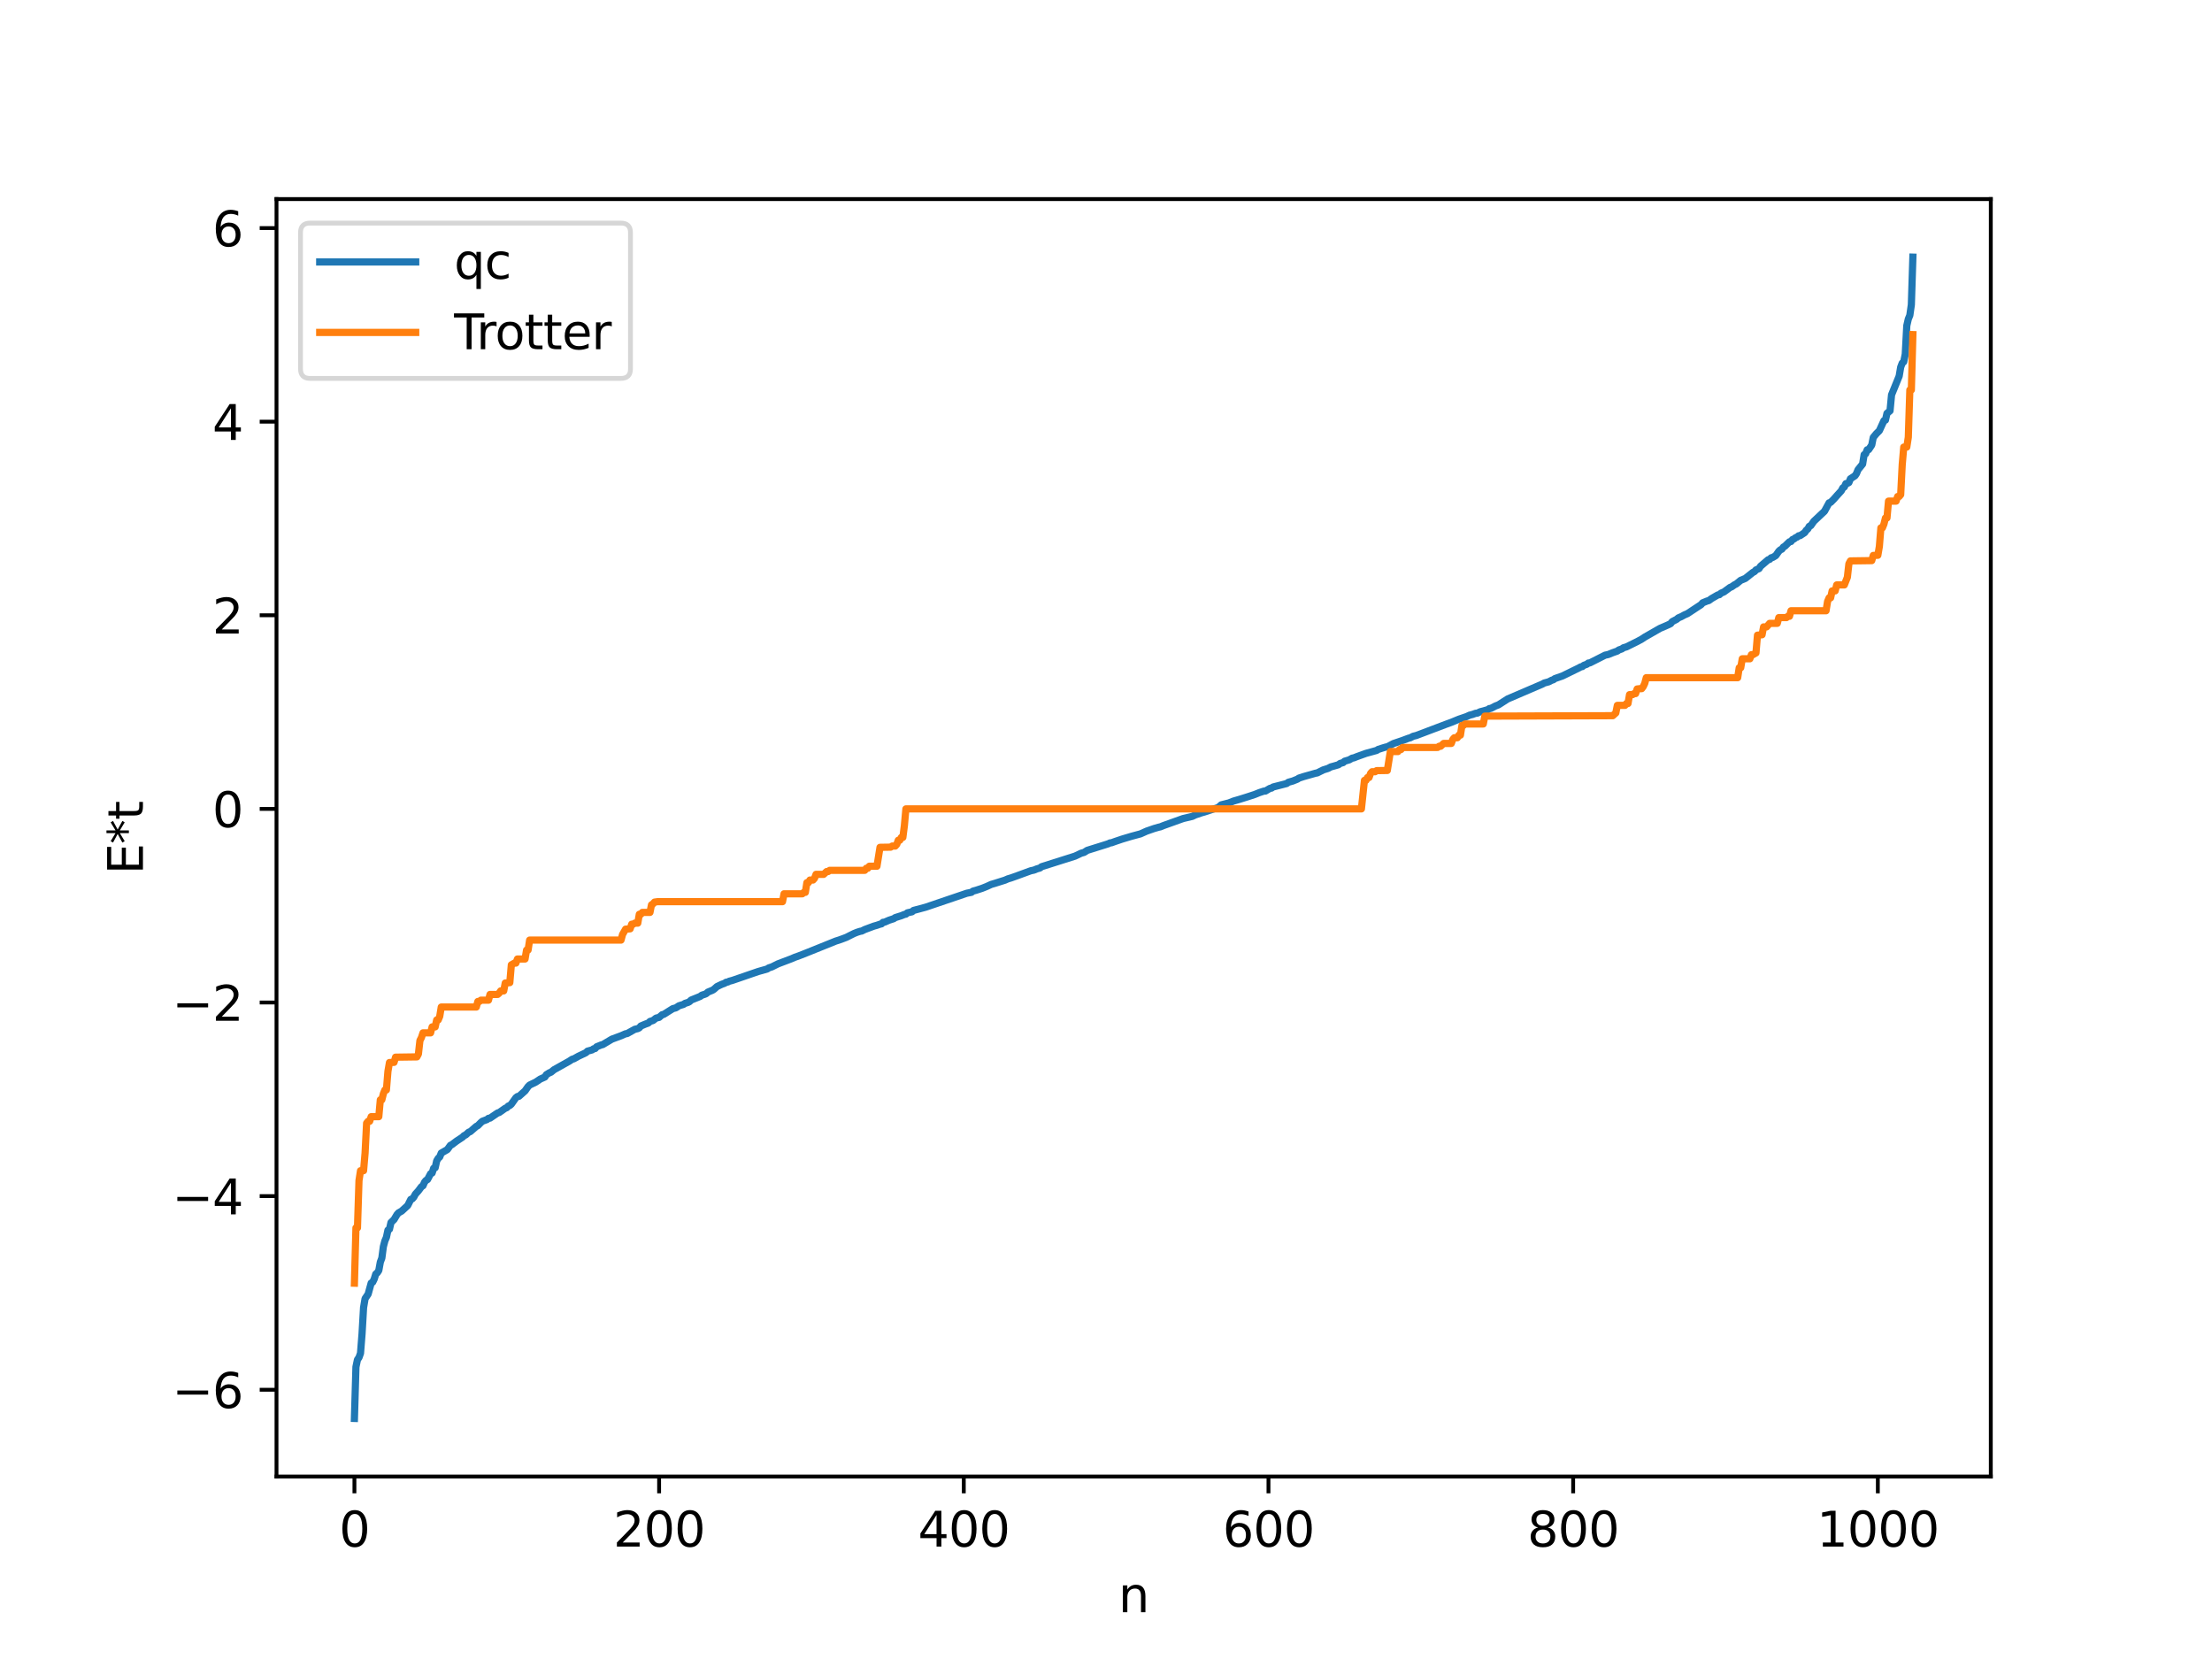 <?xml version="1.0" encoding="utf-8" standalone="no"?>
<!DOCTYPE svg PUBLIC "-//W3C//DTD SVG 1.1//EN"
  "http://www.w3.org/Graphics/SVG/1.1/DTD/svg11.dtd">
<svg xmlns:xlink="http://www.w3.org/1999/xlink" width="460.8pt" height="345.6pt" viewBox="0 0 460.8 345.6" xmlns="http://www.w3.org/2000/svg" version="1.1">
 <defs>
  <style type="text/css">*{stroke-linejoin: round; stroke-linecap: butt}</style>
 </defs>
 <g id="figure_1">
  <g id="patch_1">
   <path d="M 0 345.6 
L 460.8 345.6 
L 460.8 0 
L 0 0 
z
" style="fill: #ffffff"/>
  </g>
  <g id="axes_1">
   <g id="patch_2">
    <path d="M 57.6 307.584 
L 414.72 307.584 
L 414.72 41.472 
L 57.6 41.472 
z
" style="fill: #ffffff"/>
   </g>
   <g id="matplotlib.axis_1">
    <g id="xtick_1">
     <g id="line2d_1">
      <defs>
       <path id="m02b69a14e4" d="M 0 0 
L 0 3.5 
" style="stroke: #000000; stroke-width: 0.8"/>
      </defs>
      <g>
       <use xlink:href="#m02b69a14e4" x="73.833" y="307.584" style="stroke: #000000; stroke-width: 0.8"/>
      </g>
     </g>
     <g id="text_1">
      <!-- 0 -->
      <g transform="translate(70.651 322.182) scale(0.1 -0.1)">
       <defs>
        <path id="DejaVuSans-30" d="M 2034 4250 
Q 1547 4250 1301 3770 
Q 1056 3291 1056 2328 
Q 1056 1369 1301 889 
Q 1547 409 2034 409 
Q 2525 409 2770 889 
Q 3016 1369 3016 2328 
Q 3016 3291 2770 3770 
Q 2525 4250 2034 4250 
z
M 2034 4750 
Q 2819 4750 3233 4129 
Q 3647 3509 3647 2328 
Q 3647 1150 3233 529 
Q 2819 -91 2034 -91 
Q 1250 -91 836 529 
Q 422 1150 422 2328 
Q 422 3509 836 4129 
Q 1250 4750 2034 4750 
z
" transform="scale(0.016)"/>
       </defs>
       <use xlink:href="#DejaVuSans-30"/>
      </g>
     </g>
    </g>
    <g id="xtick_2">
     <g id="line2d_2">
      <g>
       <use xlink:href="#m02b69a14e4" x="137.304" y="307.584" style="stroke: #000000; stroke-width: 0.8"/>
      </g>
     </g>
     <g id="text_2">
      <!-- 200 -->
      <g transform="translate(127.76 322.182) scale(0.1 -0.1)">
       <defs>
        <path id="DejaVuSans-32" d="M 1228 531 
L 3431 531 
L 3431 0 
L 469 0 
L 469 531 
Q 828 903 1448 1529 
Q 2069 2156 2228 2338 
Q 2531 2678 2651 2914 
Q 2772 3150 2772 3378 
Q 2772 3750 2511 3984 
Q 2250 4219 1831 4219 
Q 1534 4219 1204 4116 
Q 875 4013 500 3803 
L 500 4441 
Q 881 4594 1212 4672 
Q 1544 4750 1819 4750 
Q 2544 4750 2975 4387 
Q 3406 4025 3406 3419 
Q 3406 3131 3298 2873 
Q 3191 2616 2906 2266 
Q 2828 2175 2409 1742 
Q 1991 1309 1228 531 
z
" transform="scale(0.016)"/>
       </defs>
       <use xlink:href="#DejaVuSans-32"/>
       <use xlink:href="#DejaVuSans-30" x="63.623"/>
       <use xlink:href="#DejaVuSans-30" x="127.246"/>
      </g>
     </g>
    </g>
    <g id="xtick_3">
     <g id="line2d_3">
      <g>
       <use xlink:href="#m02b69a14e4" x="200.775" y="307.584" style="stroke: #000000; stroke-width: 0.8"/>
      </g>
     </g>
     <g id="text_3">
      <!-- 400 -->
      <g transform="translate(191.231 322.182) scale(0.1 -0.1)">
       <defs>
        <path id="DejaVuSans-34" d="M 2419 4116 
L 825 1625 
L 2419 1625 
L 2419 4116 
z
M 2253 4666 
L 3047 4666 
L 3047 1625 
L 3713 1625 
L 3713 1100 
L 3047 1100 
L 3047 0 
L 2419 0 
L 2419 1100 
L 313 1100 
L 313 1709 
L 2253 4666 
z
" transform="scale(0.016)"/>
       </defs>
       <use xlink:href="#DejaVuSans-34"/>
       <use xlink:href="#DejaVuSans-30" x="63.623"/>
       <use xlink:href="#DejaVuSans-30" x="127.246"/>
      </g>
     </g>
    </g>
    <g id="xtick_4">
     <g id="line2d_4">
      <g>
       <use xlink:href="#m02b69a14e4" x="264.246" y="307.584" style="stroke: #000000; stroke-width: 0.8"/>
      </g>
     </g>
     <g id="text_4">
      <!-- 600 -->
      <g transform="translate(254.702 322.182) scale(0.1 -0.1)">
       <defs>
        <path id="DejaVuSans-36" d="M 2113 2584 
Q 1688 2584 1439 2293 
Q 1191 2003 1191 1497 
Q 1191 994 1439 701 
Q 1688 409 2113 409 
Q 2538 409 2786 701 
Q 3034 994 3034 1497 
Q 3034 2003 2786 2293 
Q 2538 2584 2113 2584 
z
M 3366 4563 
L 3366 3988 
Q 3128 4100 2886 4159 
Q 2644 4219 2406 4219 
Q 1781 4219 1451 3797 
Q 1122 3375 1075 2522 
Q 1259 2794 1537 2939 
Q 1816 3084 2150 3084 
Q 2853 3084 3261 2657 
Q 3669 2231 3669 1497 
Q 3669 778 3244 343 
Q 2819 -91 2113 -91 
Q 1303 -91 875 529 
Q 447 1150 447 2328 
Q 447 3434 972 4092 
Q 1497 4750 2381 4750 
Q 2619 4750 2861 4703 
Q 3103 4656 3366 4563 
z
" transform="scale(0.016)"/>
       </defs>
       <use xlink:href="#DejaVuSans-36"/>
       <use xlink:href="#DejaVuSans-30" x="63.623"/>
       <use xlink:href="#DejaVuSans-30" x="127.246"/>
      </g>
     </g>
    </g>
    <g id="xtick_5">
     <g id="line2d_5">
      <g>
       <use xlink:href="#m02b69a14e4" x="327.717" y="307.584" style="stroke: #000000; stroke-width: 0.8"/>
      </g>
     </g>
     <g id="text_5">
      <!-- 800 -->
      <g transform="translate(318.173 322.182) scale(0.1 -0.1)">
       <defs>
        <path id="DejaVuSans-38" d="M 2034 2216 
Q 1584 2216 1326 1975 
Q 1069 1734 1069 1313 
Q 1069 891 1326 650 
Q 1584 409 2034 409 
Q 2484 409 2743 651 
Q 3003 894 3003 1313 
Q 3003 1734 2745 1975 
Q 2488 2216 2034 2216 
z
M 1403 2484 
Q 997 2584 770 2862 
Q 544 3141 544 3541 
Q 544 4100 942 4425 
Q 1341 4750 2034 4750 
Q 2731 4750 3128 4425 
Q 3525 4100 3525 3541 
Q 3525 3141 3298 2862 
Q 3072 2584 2669 2484 
Q 3125 2378 3379 2068 
Q 3634 1759 3634 1313 
Q 3634 634 3220 271 
Q 2806 -91 2034 -91 
Q 1263 -91 848 271 
Q 434 634 434 1313 
Q 434 1759 690 2068 
Q 947 2378 1403 2484 
z
M 1172 3481 
Q 1172 3119 1398 2916 
Q 1625 2713 2034 2713 
Q 2441 2713 2670 2916 
Q 2900 3119 2900 3481 
Q 2900 3844 2670 4047 
Q 2441 4250 2034 4250 
Q 1625 4250 1398 4047 
Q 1172 3844 1172 3481 
z
" transform="scale(0.016)"/>
       </defs>
       <use xlink:href="#DejaVuSans-38"/>
       <use xlink:href="#DejaVuSans-30" x="63.623"/>
       <use xlink:href="#DejaVuSans-30" x="127.246"/>
      </g>
     </g>
    </g>
    <g id="xtick_6">
     <g id="line2d_6">
      <g>
       <use xlink:href="#m02b69a14e4" x="391.188" y="307.584" style="stroke: #000000; stroke-width: 0.8"/>
      </g>
     </g>
     <g id="text_6">
      <!-- 1000 -->
      <g transform="translate(378.463 322.182) scale(0.1 -0.1)">
       <defs>
        <path id="DejaVuSans-31" d="M 794 531 
L 1825 531 
L 1825 4091 
L 703 3866 
L 703 4441 
L 1819 4666 
L 2450 4666 
L 2450 531 
L 3481 531 
L 3481 0 
L 794 0 
L 794 531 
z
" transform="scale(0.016)"/>
       </defs>
       <use xlink:href="#DejaVuSans-31"/>
       <use xlink:href="#DejaVuSans-30" x="63.623"/>
       <use xlink:href="#DejaVuSans-30" x="127.246"/>
       <use xlink:href="#DejaVuSans-30" x="190.869"/>
      </g>
     </g>
    </g>
    <g id="text_7">
     <!-- n -->
     <g transform="translate(232.991 335.861) scale(0.1 -0.1)">
      <defs>
       <path id="DejaVuSans-6e" d="M 3513 2113 
L 3513 0 
L 2938 0 
L 2938 2094 
Q 2938 2591 2744 2837 
Q 2550 3084 2163 3084 
Q 1697 3084 1428 2787 
Q 1159 2491 1159 1978 
L 1159 0 
L 581 0 
L 581 3500 
L 1159 3500 
L 1159 2956 
Q 1366 3272 1645 3428 
Q 1925 3584 2291 3584 
Q 2894 3584 3203 3211 
Q 3513 2838 3513 2113 
z
" transform="scale(0.016)"/>
      </defs>
      <use xlink:href="#DejaVuSans-6e"/>
     </g>
    </g>
   </g>
   <g id="matplotlib.axis_2">
    <g id="ytick_1">
     <g id="line2d_7">
      <defs>
       <path id="md3069f936e" d="M 0 0 
L -3.5 0 
" style="stroke: #000000; stroke-width: 0.8"/>
      </defs>
      <g>
       <use xlink:href="#md3069f936e" x="57.6" y="289.507" style="stroke: #000000; stroke-width: 0.8"/>
      </g>
     </g>
     <g id="text_8">
      <!-- −6 -->
      <g transform="translate(35.858 293.306) scale(0.1 -0.1)">
       <defs>
        <path id="DejaVuSans-2212" d="M 678 2272 
L 4684 2272 
L 4684 1741 
L 678 1741 
L 678 2272 
z
" transform="scale(0.016)"/>
       </defs>
       <use xlink:href="#DejaVuSans-2212"/>
       <use xlink:href="#DejaVuSans-36" x="83.789"/>
      </g>
     </g>
    </g>
    <g id="ytick_2">
     <g id="line2d_8">
      <g>
       <use xlink:href="#md3069f936e" x="57.6" y="249.174" style="stroke: #000000; stroke-width: 0.8"/>
      </g>
     </g>
     <g id="text_9">
      <!-- −4 -->
      <g transform="translate(35.858 252.973) scale(0.1 -0.1)">
       <use xlink:href="#DejaVuSans-2212"/>
       <use xlink:href="#DejaVuSans-34" x="83.789"/>
      </g>
     </g>
    </g>
    <g id="ytick_3">
     <g id="line2d_9">
      <g>
       <use xlink:href="#md3069f936e" x="57.6" y="208.841" style="stroke: #000000; stroke-width: 0.8"/>
      </g>
     </g>
     <g id="text_10">
      <!-- −2 -->
      <g transform="translate(35.858 212.64) scale(0.1 -0.1)">
       <use xlink:href="#DejaVuSans-2212"/>
       <use xlink:href="#DejaVuSans-32" x="83.789"/>
      </g>
     </g>
    </g>
    <g id="ytick_4">
     <g id="line2d_10">
      <g>
       <use xlink:href="#md3069f936e" x="57.6" y="168.508" style="stroke: #000000; stroke-width: 0.8"/>
      </g>
     </g>
     <g id="text_11">
      <!-- 0 -->
      <g transform="translate(44.237 172.307) scale(0.1 -0.1)">
       <use xlink:href="#DejaVuSans-30"/>
      </g>
     </g>
    </g>
    <g id="ytick_5">
     <g id="line2d_11">
      <g>
       <use xlink:href="#md3069f936e" x="57.6" y="128.175" style="stroke: #000000; stroke-width: 0.8"/>
      </g>
     </g>
     <g id="text_12">
      <!-- 2 -->
      <g transform="translate(44.237 131.974) scale(0.1 -0.1)">
       <use xlink:href="#DejaVuSans-32"/>
      </g>
     </g>
    </g>
    <g id="ytick_6">
     <g id="line2d_12">
      <g>
       <use xlink:href="#md3069f936e" x="57.6" y="87.842" style="stroke: #000000; stroke-width: 0.8"/>
      </g>
     </g>
     <g id="text_13">
      <!-- 4 -->
      <g transform="translate(44.237 91.641) scale(0.1 -0.1)">
       <use xlink:href="#DejaVuSans-34"/>
      </g>
     </g>
    </g>
    <g id="ytick_7">
     <g id="line2d_13">
      <g>
       <use xlink:href="#md3069f936e" x="57.6" y="47.509" style="stroke: #000000; stroke-width: 0.8"/>
      </g>
     </g>
     <g id="text_14">
      <!-- 6 -->
      <g transform="translate(44.237 51.308) scale(0.1 -0.1)">
       <use xlink:href="#DejaVuSans-36"/>
      </g>
     </g>
    </g>
    <g id="text_15">
     <!-- E*t -->
     <g transform="translate(29.778 182.148) rotate(-90) scale(0.1 -0.1)">
      <defs>
       <path id="DejaVuSans-45" d="M 628 4666 
L 3578 4666 
L 3578 4134 
L 1259 4134 
L 1259 2753 
L 3481 2753 
L 3481 2222 
L 1259 2222 
L 1259 531 
L 3634 531 
L 3634 0 
L 628 0 
L 628 4666 
z
" transform="scale(0.016)"/>
       <path id="DejaVuSans-2a" d="M 3009 3897 
L 1888 3291 
L 3009 2681 
L 2828 2375 
L 1778 3009 
L 1778 1831 
L 1422 1831 
L 1422 3009 
L 372 2375 
L 191 2681 
L 1313 3291 
L 191 3897 
L 372 4206 
L 1422 3572 
L 1422 4750 
L 1778 4750 
L 1778 3572 
L 2828 4206 
L 3009 3897 
z
" transform="scale(0.016)"/>
       <path id="DejaVuSans-74" d="M 1172 4494 
L 1172 3500 
L 2356 3500 
L 2356 3053 
L 1172 3053 
L 1172 1153 
Q 1172 725 1289 603 
Q 1406 481 1766 481 
L 2356 481 
L 2356 0 
L 1766 0 
Q 1100 0 847 248 
Q 594 497 594 1153 
L 594 3053 
L 172 3053 
L 172 3500 
L 594 3500 
L 594 4494 
L 1172 4494 
z
" transform="scale(0.016)"/>
      </defs>
      <use xlink:href="#DejaVuSans-45"/>
      <use xlink:href="#DejaVuSans-2a" x="63.184"/>
      <use xlink:href="#DejaVuSans-74" x="113.184"/>
     </g>
    </g>
   </g>
   <g id="line2d_14">
    <path d="M 73.833 295.488 
L 74.15 284.755 
L 74.467 283.242 
L 74.785 282.79 
L 75.102 281.896 
L 75.42 277.866 
L 75.737 272.393 
L 76.054 270.524 
L 76.689 269.591 
L 77.324 267.283 
L 77.641 267.096 
L 77.958 266.44 
L 78.276 265.409 
L 78.593 265.149 
L 78.91 264.662 
L 79.228 262.921 
L 79.545 262.074 
L 79.862 259.688 
L 80.18 258.494 
L 80.497 257.754 
L 80.815 256.263 
L 81.132 256.062 
L 81.449 254.67 
L 82.084 254.054 
L 82.719 252.996 
L 83.036 252.648 
L 83.671 252.291 
L 84.94 251.124 
L 85.575 249.856 
L 85.892 249.738 
L 86.21 249.368 
L 86.527 248.768 
L 87.162 248.066 
L 87.796 247.212 
L 88.114 247.011 
L 88.431 246.28 
L 88.748 245.894 
L 89.066 245.715 
L 89.7 244.507 
L 90.018 244.359 
L 90.335 243.375 
L 90.653 243.262 
L 90.97 241.833 
L 91.287 241.297 
L 91.605 241.007 
L 91.922 240.208 
L 93.191 239.476 
L 93.826 238.597 
L 94.143 238.447 
L 95.096 237.721 
L 96.365 236.883 
L 96.682 236.559 
L 97 236.435 
L 97.634 235.855 
L 97.952 235.751 
L 99.221 234.648 
L 99.539 234.49 
L 100.173 233.848 
L 100.491 233.576 
L 101.443 233.225 
L 101.76 232.97 
L 102.077 232.928 
L 103.664 231.849 
L 103.981 231.766 
L 105.251 230.87 
L 105.568 230.754 
L 105.886 230.414 
L 106.203 230.296 
L 106.52 230.013 
L 107.472 228.672 
L 107.79 228.432 
L 108.107 228.378 
L 109.377 227.25 
L 110.011 226.354 
L 110.329 226.038 
L 111.598 225.428 
L 112.55 224.791 
L 113.502 224.366 
L 113.82 223.869 
L 114.454 223.478 
L 114.772 223.365 
L 115.406 222.844 
L 118.58 221.069 
L 119.215 220.65 
L 119.532 220.576 
L 120.484 220.04 
L 122.071 219.288 
L 122.388 218.973 
L 123.34 218.718 
L 123.658 218.487 
L 123.975 218.433 
L 124.292 218.064 
L 125.244 217.68 
L 125.562 217.607 
L 127.466 216.474 
L 129.37 215.771 
L 130.322 215.351 
L 130.639 215.316 
L 132.226 214.427 
L 132.861 214.276 
L 133.178 214.118 
L 133.496 213.739 
L 134.448 213.338 
L 135.082 213.104 
L 135.4 212.782 
L 136.034 212.592 
L 136.669 212.091 
L 137.304 211.939 
L 137.939 211.381 
L 138.256 211.32 
L 140.16 210.119 
L 140.795 209.954 
L 141.429 209.531 
L 142.064 209.33 
L 142.381 209.24 
L 142.699 209.019 
L 143.334 208.82 
L 143.651 208.652 
L 143.968 208.336 
L 145.872 207.568 
L 146.19 207.321 
L 146.824 207.12 
L 147.142 206.977 
L 147.459 206.678 
L 148.411 206.287 
L 148.729 206.087 
L 149.363 205.519 
L 150.315 205.064 
L 150.95 204.833 
L 151.267 204.616 
L 151.585 204.587 
L 151.902 204.412 
L 152.537 204.247 
L 157.932 202.391 
L 159.836 201.85 
L 160.153 201.627 
L 160.788 201.426 
L 162.058 200.792 
L 164.914 199.709 
L 165.548 199.431 
L 166.5 199.092 
L 168.405 198.339 
L 174.117 196.038 
L 174.752 195.842 
L 175.704 195.498 
L 176.339 195.254 
L 176.973 194.93 
L 177.925 194.459 
L 178.56 194.205 
L 179.195 194.003 
L 179.512 193.953 
L 180.147 193.636 
L 182.051 192.926 
L 182.686 192.75 
L 183.32 192.524 
L 183.638 192.455 
L 183.955 192.132 
L 184.272 192.103 
L 185.224 191.69 
L 186.177 191.379 
L 186.494 191.155 
L 187.763 190.755 
L 188.398 190.497 
L 188.715 190.436 
L 189.033 190.156 
L 189.985 189.945 
L 190.302 189.662 
L 190.937 189.494 
L 192.841 188.983 
L 201.41 186.073 
L 202.362 185.889 
L 202.679 185.639 
L 203.314 185.467 
L 204.583 185.055 
L 205.535 184.675 
L 206.487 184.239 
L 207.122 184.055 
L 209.343 183.355 
L 209.978 183.078 
L 210.613 182.89 
L 211.882 182.437 
L 213.152 181.973 
L 214.739 181.394 
L 215.373 181.259 
L 216.008 180.999 
L 216.643 180.824 
L 216.96 180.557 
L 223.942 178.347 
L 225.211 177.746 
L 225.846 177.565 
L 226.481 177.15 
L 227.115 176.95 
L 230.289 175.959 
L 230.924 175.754 
L 231.241 175.589 
L 231.558 175.563 
L 232.193 175.327 
L 233.78 174.791 
L 235.684 174.223 
L 237.588 173.709 
L 238.858 173.139 
L 240.444 172.588 
L 241.396 172.315 
L 241.714 172.252 
L 242.348 171.991 
L 246.474 170.512 
L 248.378 170.063 
L 249.013 169.76 
L 250.282 169.33 
L 250.917 169.151 
L 252.504 168.624 
L 253.773 168.23 
L 254.408 167.661 
L 255.995 167.264 
L 256.947 166.884 
L 258.216 166.515 
L 259.803 166.019 
L 261.39 165.501 
L 262.342 165.116 
L 263.294 164.801 
L 263.611 164.789 
L 264.563 164.226 
L 264.881 164.177 
L 265.198 163.95 
L 268.054 163.22 
L 268.372 162.966 
L 269.324 162.697 
L 270.276 162.311 
L 270.593 162.095 
L 271.545 161.784 
L 274.084 161.067 
L 274.401 161.016 
L 275.671 160.381 
L 276.623 160.085 
L 277.258 159.754 
L 277.892 159.584 
L 278.844 159.306 
L 279.162 159.042 
L 279.796 158.863 
L 280.114 158.573 
L 280.748 158.386 
L 281.066 158.29 
L 281.7 157.93 
L 282.018 157.883 
L 282.653 157.627 
L 284.557 156.939 
L 286.778 156.331 
L 287.096 156.121 
L 288.048 155.814 
L 288.682 155.625 
L 289 155.573 
L 290.269 154.901 
L 292.173 154.253 
L 293.443 153.778 
L 293.76 153.707 
L 294.395 153.376 
L 295.029 153.223 
L 301.377 150.82 
L 302.329 150.476 
L 303.915 149.824 
L 305.502 149.279 
L 306.137 148.987 
L 306.772 148.824 
L 307.406 148.59 
L 307.724 148.575 
L 308.358 148.271 
L 308.993 148.11 
L 309.628 147.924 
L 309.945 147.836 
L 310.262 147.606 
L 310.58 147.569 
L 311.532 147.072 
L 312.167 146.831 
L 314.071 145.608 
L 321.37 142.476 
L 321.687 142.288 
L 322.322 142.118 
L 322.639 142.027 
L 323.274 141.696 
L 323.591 141.607 
L 323.909 141.362 
L 325.496 140.812 
L 328.986 139.105 
L 329.304 138.917 
L 329.621 138.865 
L 329.939 138.602 
L 330.573 138.375 
L 330.891 138.122 
L 331.208 138.089 
L 334.381 136.481 
L 335.016 136.35 
L 335.968 135.963 
L 336.92 135.63 
L 337.238 135.393 
L 337.872 135.177 
L 338.19 134.938 
L 338.824 134.756 
L 341.046 133.657 
L 341.998 133.141 
L 342.633 132.719 
L 345.806 130.902 
L 347.393 130.217 
L 348.028 129.91 
L 348.345 129.501 
L 349.297 129.007 
L 349.615 128.725 
L 350.249 128.454 
L 350.884 128.105 
L 351.519 127.833 
L 354.375 125.95 
L 354.692 125.582 
L 355.644 125.194 
L 355.962 125.117 
L 356.596 124.663 
L 357.866 123.931 
L 358.183 123.88 
L 358.5 123.577 
L 359.135 123.304 
L 360.405 122.371 
L 360.722 122.251 
L 361.357 121.807 
L 361.674 121.665 
L 362.626 120.888 
L 363.578 120.501 
L 365.165 119.238 
L 365.482 119.089 
L 365.8 118.724 
L 366.434 118.453 
L 366.752 117.96 
L 368.339 116.607 
L 368.656 116.525 
L 368.973 116.193 
L 369.291 116.125 
L 369.925 115.741 
L 370.56 114.836 
L 370.877 114.541 
L 371.195 114.4 
L 371.512 113.961 
L 371.829 113.787 
L 372.464 113.162 
L 372.781 112.865 
L 373.099 112.808 
L 373.416 112.393 
L 373.734 112.273 
L 374.051 112.005 
L 374.368 111.892 
L 374.686 111.619 
L 375.003 111.575 
L 375.955 110.948 
L 376.272 110.46 
L 376.59 110.207 
L 376.907 109.638 
L 377.224 109.493 
L 377.859 108.589 
L 380.081 106.496 
L 381.033 104.747 
L 381.35 104.649 
L 381.985 104.018 
L 382.62 103.291 
L 383.572 102.249 
L 383.889 101.64 
L 384.206 101.446 
L 384.524 100.754 
L 384.841 100.701 
L 385.158 100.527 
L 385.476 99.738 
L 386.428 99.117 
L 386.745 98.64 
L 387.062 97.853 
L 388.015 96.676 
L 388.332 94.718 
L 388.649 94.526 
L 388.967 93.699 
L 389.284 93.659 
L 389.919 92.705 
L 390.236 91.124 
L 390.871 90.353 
L 391.505 89.72 
L 392.458 87.628 
L 392.775 87.514 
L 393.092 86.106 
L 393.727 85.579 
L 394.044 82.256 
L 395.631 78.35 
L 395.948 76.484 
L 396.266 75.649 
L 396.583 75.367 
L 396.9 73.776 
L 397.218 67.845 
L 397.535 66.462 
L 397.853 65.684 
L 398.17 63.477 
L 398.487 53.568 
L 398.487 53.568 
" clip-path="url(#p73343e0365)" style="fill: none; stroke: #1f77b4; stroke-width: 1.5; stroke-linecap: square"/>
   </g>
   <g id="line2d_15">
    <path d="M 73.833 267.311 
L 74.15 255.782 
L 74.467 255.782 
L 74.785 245.927 
L 75.102 243.88 
L 75.737 243.88 
L 76.054 240.192 
L 76.372 233.967 
L 76.689 233.585 
L 77.006 233.585 
L 77.324 232.622 
L 78.91 232.622 
L 79.228 229.11 
L 79.545 229.11 
L 79.862 227.839 
L 80.18 227.054 
L 80.497 227.054 
L 80.815 223.17 
L 81.132 221.342 
L 82.084 221.311 
L 82.401 220.229 
L 86.844 220.168 
L 87.162 219.575 
L 87.479 216.761 
L 87.796 216.139 
L 88.114 215.165 
L 89.7 215.165 
L 90.018 213.921 
L 90.653 213.921 
L 90.97 212.475 
L 91.287 212.475 
L 91.605 211.721 
L 91.922 209.784 
L 99.221 209.784 
L 99.539 208.63 
L 99.856 208.63 
L 100.173 208.357 
L 101.76 208.357 
L 102.077 207.16 
L 103.664 207.16 
L 103.981 206.89 
L 104.299 206.424 
L 104.934 206.424 
L 105.251 204.783 
L 106.203 204.7 
L 106.52 200.997 
L 107.155 200.631 
L 107.472 200.631 
L 107.79 199.778 
L 109.377 199.778 
L 109.694 197.907 
L 110.011 197.907 
L 110.329 195.839 
L 129.37 195.839 
L 129.687 194.664 
L 130.322 193.559 
L 131.274 193.489 
L 131.591 192.528 
L 131.909 192.528 
L 132.226 192.308 
L 132.861 192.308 
L 133.178 190.458 
L 133.496 190.458 
L 133.813 190.07 
L 135.4 190.07 
L 135.717 188.493 
L 136.034 188.28 
L 136.352 187.924 
L 136.986 187.834 
L 163.01 187.834 
L 163.327 186.196 
L 167.135 186.196 
L 167.453 185.897 
L 167.77 185.897 
L 168.087 183.87 
L 168.405 183.87 
L 168.722 183.329 
L 169.357 183.329 
L 169.674 182.98 
L 169.991 182.144 
L 171.578 182.144 
L 172.213 181.555 
L 172.53 181.555 
L 172.848 181.305 
L 180.147 181.305 
L 180.464 180.874 
L 180.781 180.874 
L 181.099 180.452 
L 182.686 180.452 
L 183.32 176.513 
L 185.542 176.478 
L 185.859 176.249 
L 186.494 176.249 
L 186.811 175.903 
L 187.129 175.037 
L 187.446 175.037 
L 187.763 174.45 
L 188.081 174.45 
L 188.398 172.001 
L 188.715 168.508 
L 283.605 168.508 
L 284.239 162.565 
L 284.557 162.565 
L 284.874 161.978 
L 285.191 161.978 
L 285.509 161.112 
L 285.826 160.766 
L 286.461 160.766 
L 286.778 160.538 
L 289 160.503 
L 289.634 156.563 
L 291.221 156.563 
L 291.539 156.141 
L 291.856 156.141 
L 292.173 155.711 
L 299.472 155.711 
L 299.79 155.461 
L 300.107 155.461 
L 300.742 154.871 
L 302.329 154.871 
L 302.646 154.035 
L 302.963 153.686 
L 303.598 153.686 
L 303.915 153.145 
L 304.233 153.145 
L 304.55 151.118 
L 304.867 151.118 
L 305.185 150.819 
L 308.993 150.819 
L 309.31 149.181 
L 335.968 149.092 
L 336.603 148.523 
L 336.92 146.945 
L 338.507 146.945 
L 338.824 146.557 
L 339.142 146.557 
L 339.459 144.707 
L 340.094 144.707 
L 340.411 144.488 
L 340.729 144.488 
L 341.046 143.527 
L 341.681 143.456 
L 341.998 143.456 
L 342.315 143.029 
L 342.633 142.351 
L 342.95 141.176 
L 361.991 141.176 
L 362.309 139.109 
L 362.626 139.109 
L 362.943 137.237 
L 364.53 137.237 
L 364.848 136.385 
L 365.165 136.385 
L 365.8 136.019 
L 366.117 132.315 
L 367.069 132.233 
L 367.386 130.592 
L 368.021 130.592 
L 368.656 129.855 
L 370.243 129.855 
L 370.56 128.659 
L 372.147 128.659 
L 372.464 128.386 
L 372.781 128.386 
L 373.099 127.231 
L 380.398 127.231 
L 380.715 125.294 
L 381.033 124.541 
L 381.35 124.541 
L 381.667 123.095 
L 382.302 123.095 
L 382.62 121.85 
L 384.206 121.85 
L 384.841 120.254 
L 385.158 117.44 
L 385.476 116.848 
L 389.919 116.786 
L 390.236 115.704 
L 391.188 115.673 
L 391.505 113.845 
L 391.823 109.962 
L 392.14 109.962 
L 392.458 109.176 
L 392.775 107.905 
L 393.092 107.905 
L 393.41 104.393 
L 394.996 104.393 
L 395.314 103.43 
L 395.631 103.43 
L 395.948 103.048 
L 396.266 96.823 
L 396.583 93.136 
L 397.218 93.136 
L 397.535 91.089 
L 397.853 81.234 
L 398.17 81.234 
L 398.487 69.704 
L 398.487 69.704 
" clip-path="url(#p73343e0365)" style="fill: none; stroke: #ff7f0e; stroke-width: 1.5; stroke-linecap: square"/>
   </g>
   <g id="patch_3">
    <path d="M 57.6 307.584 
L 57.6 41.472 
" style="fill: none; stroke: #000000; stroke-width: 0.8; stroke-linejoin: miter; stroke-linecap: square"/>
   </g>
   <g id="patch_4">
    <path d="M 414.72 307.584 
L 414.72 41.472 
" style="fill: none; stroke: #000000; stroke-width: 0.8; stroke-linejoin: miter; stroke-linecap: square"/>
   </g>
   <g id="patch_5">
    <path d="M 57.6 307.584 
L 414.72 307.584 
" style="fill: none; stroke: #000000; stroke-width: 0.8; stroke-linejoin: miter; stroke-linecap: square"/>
   </g>
   <g id="patch_6">
    <path d="M 57.6 41.472 
L 414.72 41.472 
" style="fill: none; stroke: #000000; stroke-width: 0.8; stroke-linejoin: miter; stroke-linecap: square"/>
   </g>
   <g id="legend_1">
    <g id="patch_7">
     <path d="M 64.6 78.828 
L 129.342 78.828 
Q 131.342 78.828 131.342 76.828 
L 131.342 48.472 
Q 131.342 46.472 129.342 46.472 
L 64.6 46.472 
Q 62.6 46.472 62.6 48.472 
L 62.6 76.828 
Q 62.6 78.828 64.6 78.828 
z
" style="fill: #ffffff; opacity: 0.8; stroke: #cccccc; stroke-linejoin: miter"/>
    </g>
    <g id="line2d_16">
     <path d="M 66.6 54.57 
L 76.6 54.57 
L 86.6 54.57 
" style="fill: none; stroke: #1f77b4; stroke-width: 1.5; stroke-linecap: square"/>
    </g>
    <g id="text_16">
     <!-- qc -->
     <g transform="translate(94.6 58.07) scale(0.1 -0.1)">
      <defs>
       <path id="DejaVuSans-71" d="M 947 1747 
Q 947 1113 1208 752 
Q 1469 391 1925 391 
Q 2381 391 2643 752 
Q 2906 1113 2906 1747 
Q 2906 2381 2643 2742 
Q 2381 3103 1925 3103 
Q 1469 3103 1208 2742 
Q 947 2381 947 1747 
z
M 2906 525 
Q 2725 213 2448 61 
Q 2172 -91 1784 -91 
Q 1150 -91 751 415 
Q 353 922 353 1747 
Q 353 2572 751 3078 
Q 1150 3584 1784 3584 
Q 2172 3584 2448 3432 
Q 2725 3281 2906 2969 
L 2906 3500 
L 3481 3500 
L 3481 -1331 
L 2906 -1331 
L 2906 525 
z
" transform="scale(0.016)"/>
       <path id="DejaVuSans-63" d="M 3122 3366 
L 3122 2828 
Q 2878 2963 2633 3030 
Q 2388 3097 2138 3097 
Q 1578 3097 1268 2742 
Q 959 2388 959 1747 
Q 959 1106 1268 751 
Q 1578 397 2138 397 
Q 2388 397 2633 464 
Q 2878 531 3122 666 
L 3122 134 
Q 2881 22 2623 -34 
Q 2366 -91 2075 -91 
Q 1284 -91 818 406 
Q 353 903 353 1747 
Q 353 2603 823 3093 
Q 1294 3584 2113 3584 
Q 2378 3584 2631 3529 
Q 2884 3475 3122 3366 
z
" transform="scale(0.016)"/>
      </defs>
      <use xlink:href="#DejaVuSans-71"/>
      <use xlink:href="#DejaVuSans-63" x="63.477"/>
     </g>
    </g>
    <g id="line2d_17">
     <path d="M 66.6 69.249 
L 76.6 69.249 
L 86.6 69.249 
" style="fill: none; stroke: #ff7f0e; stroke-width: 1.5; stroke-linecap: square"/>
    </g>
    <g id="text_17">
     <!-- Trotter -->
     <g transform="translate(94.6 72.749) scale(0.1 -0.1)">
      <defs>
       <path id="DejaVuSans-54" d="M -19 4666 
L 3928 4666 
L 3928 4134 
L 2272 4134 
L 2272 0 
L 1638 0 
L 1638 4134 
L -19 4134 
L -19 4666 
z
" transform="scale(0.016)"/>
       <path id="DejaVuSans-72" d="M 2631 2963 
Q 2534 3019 2420 3045 
Q 2306 3072 2169 3072 
Q 1681 3072 1420 2755 
Q 1159 2438 1159 1844 
L 1159 0 
L 581 0 
L 581 3500 
L 1159 3500 
L 1159 2956 
Q 1341 3275 1631 3429 
Q 1922 3584 2338 3584 
Q 2397 3584 2469 3576 
Q 2541 3569 2628 3553 
L 2631 2963 
z
" transform="scale(0.016)"/>
       <path id="DejaVuSans-6f" d="M 1959 3097 
Q 1497 3097 1228 2736 
Q 959 2375 959 1747 
Q 959 1119 1226 758 
Q 1494 397 1959 397 
Q 2419 397 2687 759 
Q 2956 1122 2956 1747 
Q 2956 2369 2687 2733 
Q 2419 3097 1959 3097 
z
M 1959 3584 
Q 2709 3584 3137 3096 
Q 3566 2609 3566 1747 
Q 3566 888 3137 398 
Q 2709 -91 1959 -91 
Q 1206 -91 779 398 
Q 353 888 353 1747 
Q 353 2609 779 3096 
Q 1206 3584 1959 3584 
z
" transform="scale(0.016)"/>
       <path id="DejaVuSans-65" d="M 3597 1894 
L 3597 1613 
L 953 1613 
Q 991 1019 1311 708 
Q 1631 397 2203 397 
Q 2534 397 2845 478 
Q 3156 559 3463 722 
L 3463 178 
Q 3153 47 2828 -22 
Q 2503 -91 2169 -91 
Q 1331 -91 842 396 
Q 353 884 353 1716 
Q 353 2575 817 3079 
Q 1281 3584 2069 3584 
Q 2775 3584 3186 3129 
Q 3597 2675 3597 1894 
z
M 3022 2063 
Q 3016 2534 2758 2815 
Q 2500 3097 2075 3097 
Q 1594 3097 1305 2825 
Q 1016 2553 972 2059 
L 3022 2063 
z
" transform="scale(0.016)"/>
      </defs>
      <use xlink:href="#DejaVuSans-54"/>
      <use xlink:href="#DejaVuSans-72" x="46.334"/>
      <use xlink:href="#DejaVuSans-6f" x="85.197"/>
      <use xlink:href="#DejaVuSans-74" x="146.379"/>
      <use xlink:href="#DejaVuSans-74" x="185.588"/>
      <use xlink:href="#DejaVuSans-65" x="224.797"/>
      <use xlink:href="#DejaVuSans-72" x="286.32"/>
     </g>
    </g>
   </g>
  </g>
 </g>
 <defs>
  <clipPath id="p73343e0365">
   <rect x="57.6" y="41.472" width="357.12" height="266.112"/>
  </clipPath>
 </defs>
</svg>

